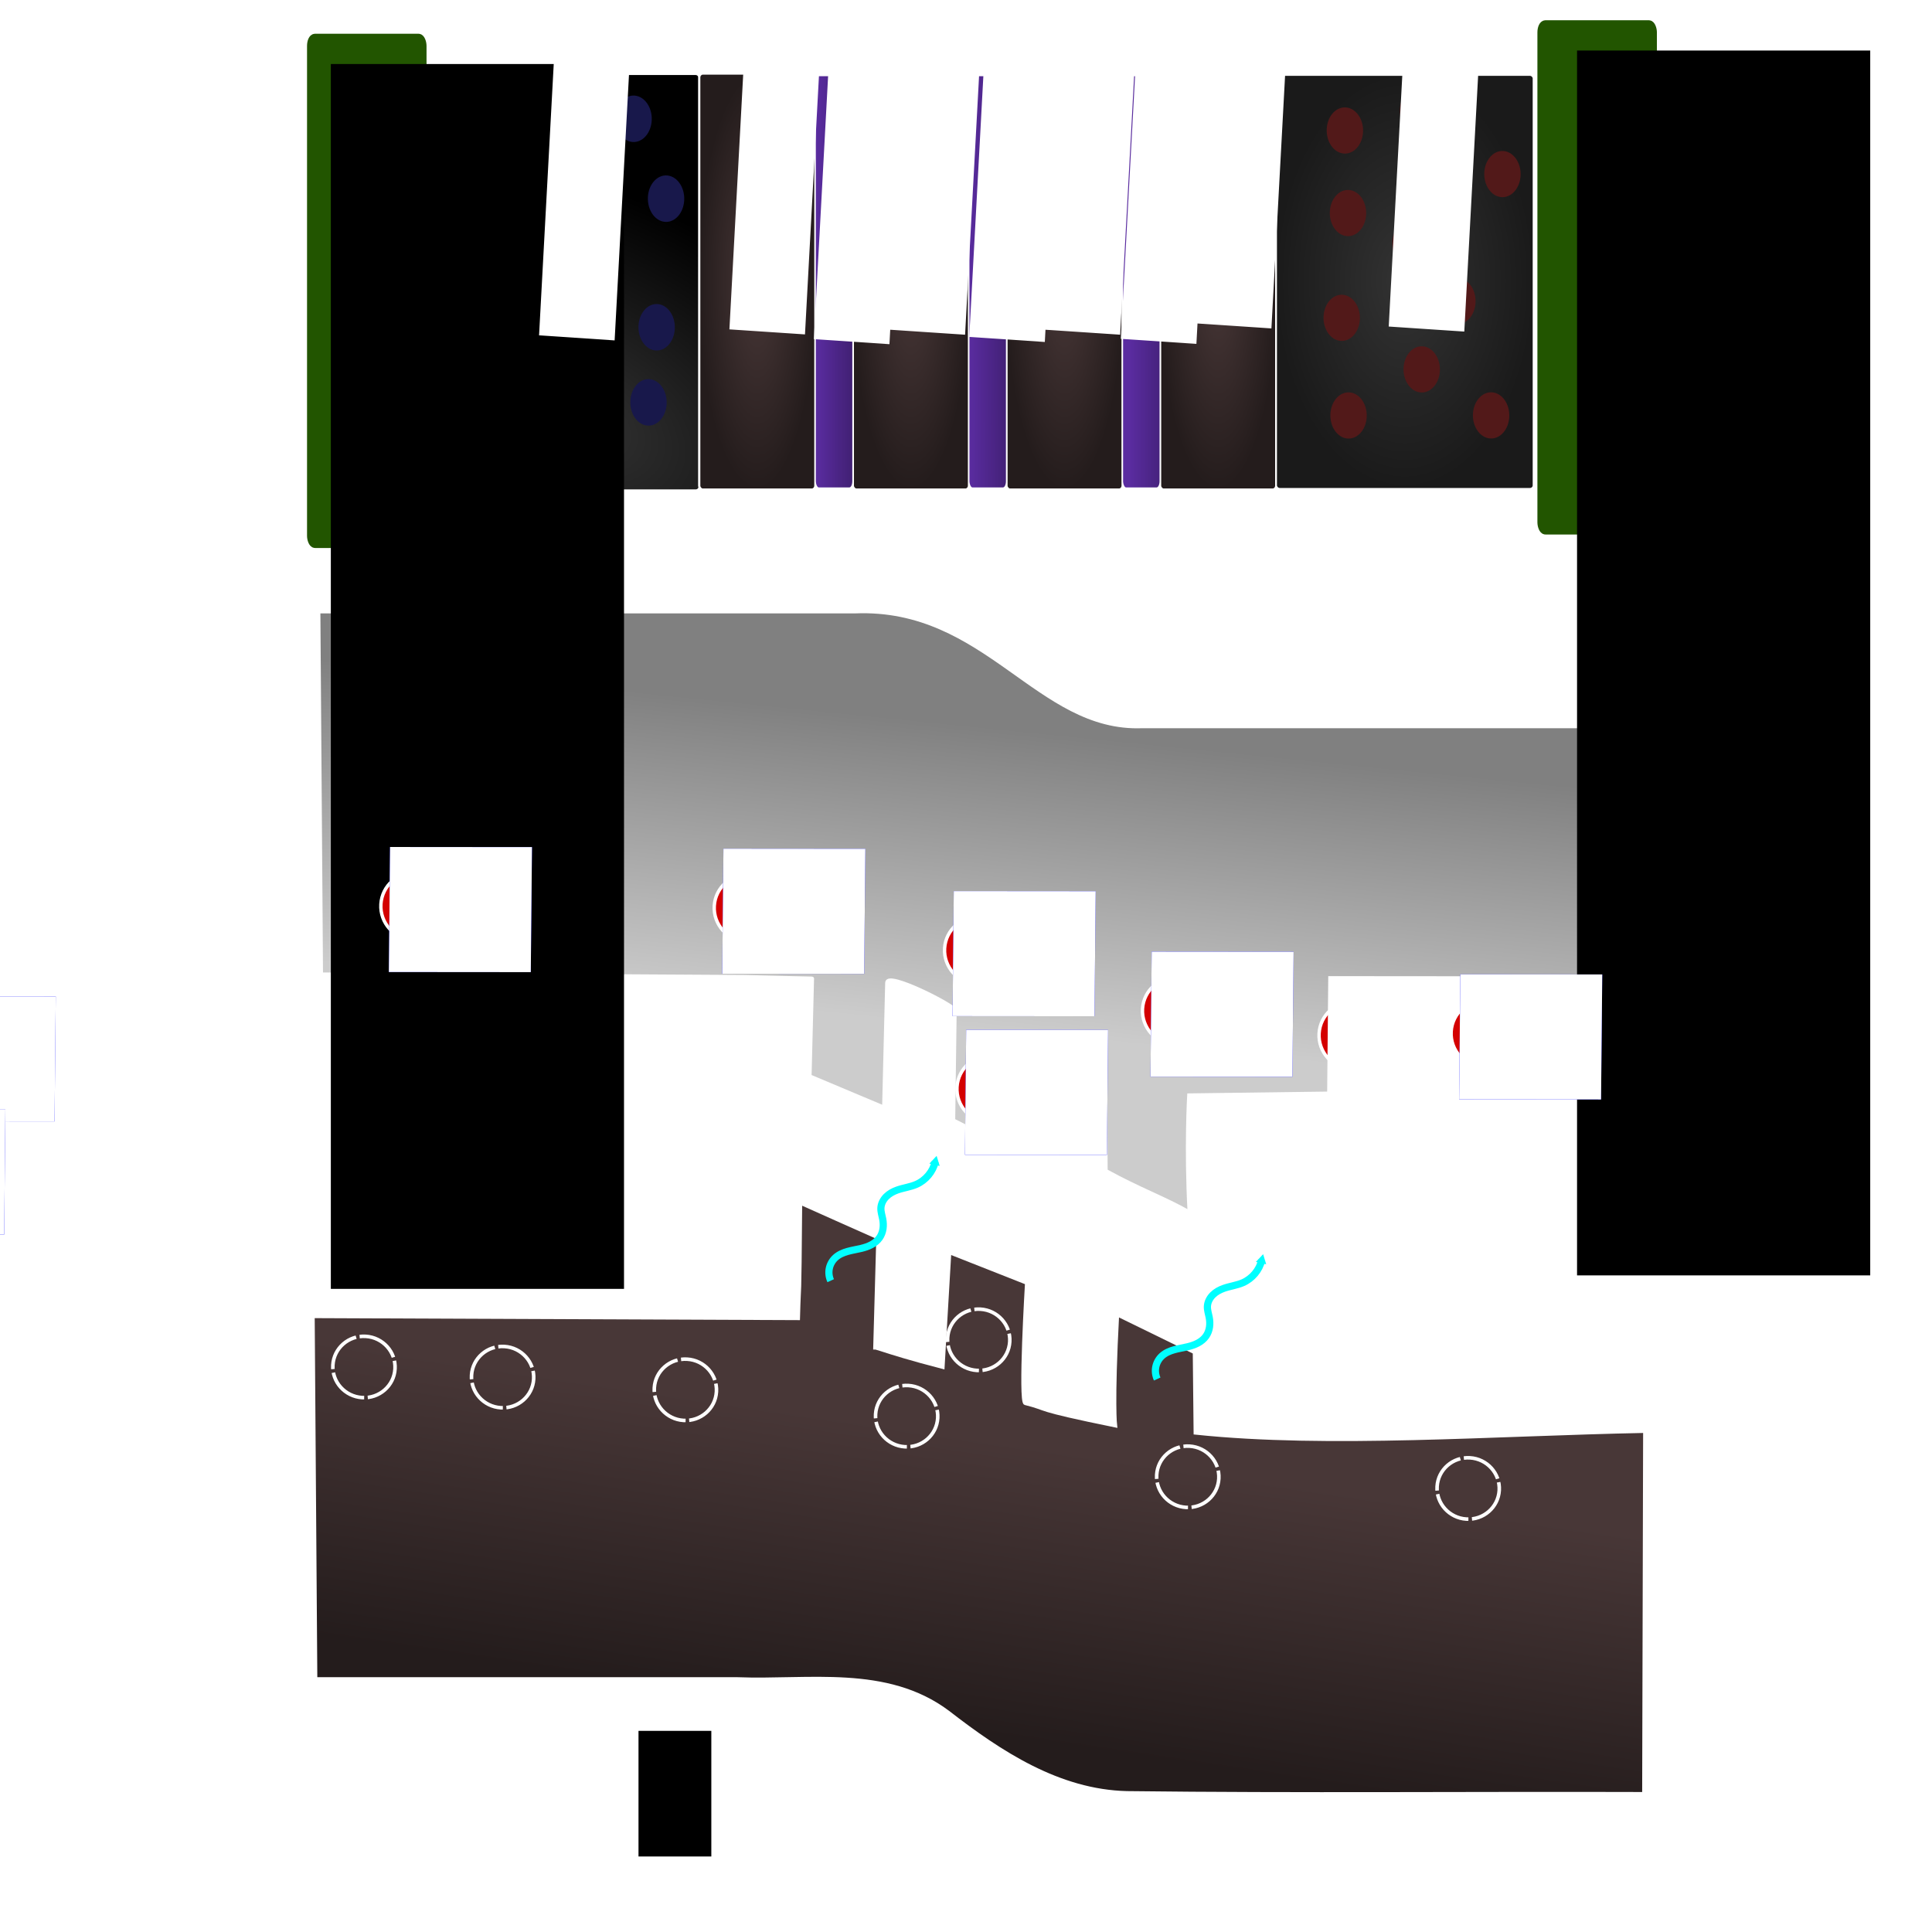 <?xml version="1.0" encoding="UTF-8" standalone="no"?>
<!-- Created with Inkscape (http://www.inkscape.org/) -->

<svg
   xmlns:osb="http://www.openswatchbook.org/uri/2009/osb"
   xmlns:dc="http://purl.org/dc/elements/1.1/"
   xmlns:cc="http://creativecommons.org/ns#"
   xmlns:rdf="http://www.w3.org/1999/02/22-rdf-syntax-ns#"
   xmlns:svg="http://www.w3.org/2000/svg"
   xmlns="http://www.w3.org/2000/svg"
   xmlns:xlink="http://www.w3.org/1999/xlink"
   xmlns:sodipodi="http://sodipodi.sourceforge.net/DTD/sodipodi-0.dtd"
   xmlns:inkscape="http://www.inkscape.org/namespaces/inkscape"
   width="1080mm"
   height="1080mm"
   viewBox="0 0 1080 1080"
   version="1.1"
   id="svg8"
   inkscape:version="0.92.4 (5da689c313, 2019-01-14)"
   sodipodi:docname="multiple quantum wells band with 3 photons.svg"
   inkscape:export-filename="C:\Users\buiba\Documents\GitHub\LEDLabGaN\GaN Android App v2\App Creation Material\Quantum Wells Lesson\Lesson II\5 band\30.png"
   inkscape:export-xdpi="25.400002"
   inkscape:export-ydpi="25.400002">
  <defs
     id="defs2">
    <marker
       inkscape:stockid="TriangleOutM"
       orient="auto"
       refY="0"
       refX="0"
       id="marker1815"
       style="overflow:visible"
       inkscape:isstock="true">
      <path
         inkscape:connector-curvature="0"
         id="path1813"
         d="M 5.77,0 -2.88,5 V -5 Z"
         style="fill:#00ffff;fill-opacity:1;fill-rule:evenodd;stroke:#00ffff;stroke-width:1pt;stroke-opacity:1"
         transform="scale(0.4)" />
    </marker>
    <inkscape:path-effect
       effect="spiro"
       id="path-effect1811"
       is_visible="true" />
    <marker
       inkscape:stockid="TriangleOutM"
       orient="auto"
       refY="0"
       refX="0"
       id="marker3010"
       style="overflow:visible"
       inkscape:isstock="true">
      <path
         inkscape:connector-curvature="0"
         id="path3008"
         d="M 5.77,0 -2.88,5 V -5 Z"
         style="fill:#00ffff;fill-opacity:1;fill-rule:evenodd;stroke:#00ffff;stroke-width:1pt;stroke-opacity:1"
         transform="scale(0.4)" />
    </marker>
    <inkscape:path-effect
       effect="spiro"
       id="path-effect3006"
       is_visible="true" />
    <marker
       inkscape:isstock="true"
       style="overflow:visible"
       id="marker2744"
       refX="0"
       refY="0"
       orient="auto"
       inkscape:stockid="TriangleOutM"
       inkscape:collect="always">
      <path
         transform="scale(0.4)"
         style="fill:#00ffff;fill-opacity:1;fill-rule:evenodd;stroke:#00ffff;stroke-width:1pt;stroke-opacity:1"
         d="M 5.77,0 -2.88,5 V -5 Z"
         id="path2742"
         inkscape:connector-curvature="0" />
    </marker>
    <inkscape:path-effect
       is_visible="true"
       id="path-effect2740"
       effect="spiro" />
    <marker
       inkscape:isstock="true"
       style="overflow:visible"
       id="marker4590"
       refX="0.0"
       refY="0.0"
       orient="auto"
       inkscape:stockid="TriangleOutM">
      <path
         transform="scale(0.4)"
         style="fill-rule:evenodd;stroke:#00ffff;stroke-width:1pt;stroke-opacity:1;fill:#00ffff;fill-opacity:1"
         d="M 5.77,0.0 L -2.88,5.0 L -2.88,-5.0 L 5.77,0.0 z "
         id="path4588" />
    </marker>
    <inkscape:path-effect
       is_visible="true"
       id="path-effect4586"
       effect="spiro" />
    <marker
       inkscape:stockid="TriangleOutL"
       orient="auto"
       refY="0.0"
       refX="0.0"
       id="TriangleOutL"
       style="overflow:visible"
       inkscape:isstock="true">
      <path
         id="path2014"
         d="M 5.77,0.0 L -2.88,5.0 L -2.88,-5.0 L 5.77,0.0 z "
         style="fill-rule:evenodd;stroke:#00ffff;stroke-width:1pt;stroke-opacity:1;fill:#00ffff;fill-opacity:1"
         transform="scale(0.8)" />
    </marker>
    <marker
       inkscape:stockid="Arrow1Lend"
       orient="auto"
       refY="0.0"
       refX="0.0"
       id="marker2250"
       style="overflow:visible;"
       inkscape:isstock="true">
      <path
         id="path2248"
         d="M 0.0,0.0 L 5.0,-5.0 L -12.5,0.0 L 5.0,5.0 L 0.0,0.0 z "
         style="fill-rule:evenodd;stroke:#00ffff;stroke-width:1pt;stroke-opacity:1;fill:#00ffff;fill-opacity:1"
         transform="scale(0.8) rotate(180) translate(12.5,0)" />
    </marker>
    <marker
       inkscape:stockid="Arrow1Send"
       orient="auto"
       refY="0.0"
       refX="0.0"
       id="Arrow1Send"
       style="overflow:visible;"
       inkscape:isstock="true">
      <path
         id="path1887"
         d="M 0.0,0.0 L 5.0,-5.0 L -12.5,0.0 L 5.0,5.0 L 0.0,0.0 z "
         style="fill-rule:evenodd;stroke:#00ffff;stroke-width:1pt;stroke-opacity:1;fill:#00ffff;fill-opacity:1"
         transform="scale(0.2) rotate(180) translate(6,0)" />
    </marker>
    <marker
       inkscape:stockid="Arrow1Lend"
       orient="auto"
       refY="0.0"
       refX="0.0"
       id="Arrow1Lend"
       style="overflow:visible;"
       inkscape:isstock="true">
      <path
         id="path1875"
         d="M 0.0,0.0 L 5.0,-5.0 L -12.5,0.0 L 5.0,5.0 L 0.0,0.0 z "
         style="fill-rule:evenodd;stroke:#00ffff;stroke-width:1pt;stroke-opacity:1;fill:#00ffff;fill-opacity:1"
         transform="scale(0.8) rotate(180) translate(12.5,0)" />
    </marker>
    <marker
       inkscape:stockid="Arrow1Mend"
       orient="auto"
       refY="0.0"
       refX="0.0"
       id="Arrow1Mend"
       style="overflow:visible;"
       inkscape:isstock="true">
      <path
         id="path1881"
         d="M 0.0,0.0 L 5.0,-5.0 L -12.5,0.0 L 5.0,5.0 L 0.0,0.0 z "
         style="fill-rule:evenodd;stroke:#00ffff;stroke-width:1pt;stroke-opacity:1;fill:#00ffff;fill-opacity:1"
         transform="scale(0.4) rotate(180) translate(10,0)" />
    </marker>
    <inkscape:path-effect
       effect="spiro"
       id="path-effect1870"
       is_visible="true" />
    <inkscape:path-effect
       effect="simplify"
       id="path-effect2964"
       is_visible="true"
       steps="1"
       threshold="0.01"
       smooth_angles="360"
       helper_size="0"
       simplify_individual_paths="false"
       simplify_just_coalesce="false"
       simplifyindividualpaths="false"
       simplifyJustCoalesce="false" />
    <linearGradient
       inkscape:collect="always"
       id="linearGradient2546">
      <stop
         style="stop-color:#000087;stop-opacity:1"
         offset="0"
         id="stop2542" />
      <stop
         style="stop-color:#070505;stop-opacity:0"
         offset="1"
         id="stop2544" />
    </linearGradient>
    <linearGradient
       inkscape:collect="always"
       id="linearGradient2447">
      <stop
         style="stop-color:#000080;stop-opacity:1;"
         offset="0"
         id="stop2443" />
      <stop
         style="stop-color:#808080;stop-opacity:0"
         offset="1"
         id="stop2445" />
    </linearGradient>
    <linearGradient
       inkscape:collect="always"
       id="linearGradient2433">
      <stop
         style="stop-color:#333333;stop-opacity:1;"
         offset="0"
         id="stop2429" />
      <stop
         style="stop-color:#1a1a1a;stop-opacity:1"
         offset="1"
         id="stop2431" />
    </linearGradient>
    <linearGradient
       inkscape:collect="always"
       id="linearGradient2401">
      <stop
         style="stop-color:#333333;stop-opacity:1"
         offset="0"
         id="stop2397" />
      <stop
         style="stop-color:#000000;stop-opacity:1"
         offset="1"
         id="stop2399" />
    </linearGradient>
    <linearGradient
       id="linearGradient2179"
       inkscape:collect="always">
      <stop
         id="stop2175"
         offset="0"
         style="stop-color:#000080;stop-opacity:1" />
      <stop
         id="stop2177"
         offset="1"
         style="stop-color:#0000ff;stop-opacity:1" />
    </linearGradient>
    <linearGradient
       id="linearGradient2147"
       osb:paint="gradient">
      <stop
         style="stop-color:#0000ff;stop-opacity:1"
         offset="0"
         id="stop2143" />
      <stop
         style="stop-color:#000080;stop-opacity:1"
         offset="1"
         id="stop2145" />
    </linearGradient>
    <linearGradient
       inkscape:collect="always"
       id="linearGradient2107">
      <stop
         style="stop-color:#483737;stop-opacity:1"
         offset="0"
         id="stop2103" />
      <stop
         style="stop-color:#241c1c;stop-opacity:1"
         offset="1"
         id="stop2105" />
    </linearGradient>
    <radialGradient
       inkscape:collect="always"
       xlink:href="#linearGradient2107"
       id="radialGradient2131"
       gradientUnits="userSpaceOnUse"
       gradientTransform="matrix(0.622,0.84,-0.49,0.363,191.551,-98.89)"
       cx="222.146"
       cy="-879.735"
       fx="222.146"
       fy="-879.735"
       r="371.549" />
    <radialGradient
       inkscape:collect="always"
       xlink:href="#linearGradient2179"
       id="radialGradient2153"
       gradientUnits="userSpaceOnUse"
       gradientTransform="matrix(1.15,-0.805,0.959,1.371,92.175,746.953)"
       cx="787.721"
       cy="-219.451"
       fx="787.721"
       fy="-219.451"
       r="236.619" />
    <radialGradient
       inkscape:collect="always"
       xlink:href="#linearGradient2546"
       id="radialGradient2163"
       gradientUnits="userSpaceOnUse"
       gradientTransform="matrix(1.716,0.145,-0.233,2.187,-677.742,-85.349)"
       cx="935.23"
       cy="-48.367"
       fx="935.23"
       fy="-48.367"
       r="27.915" />
    <radialGradient
       inkscape:collect="always"
       xlink:href="#linearGradient2546"
       id="radialGradient2169"
       gradientUnits="userSpaceOnUse"
       gradientTransform="matrix(2.265,-0.356,0.192,1.952,-933.506,695.913)"
       cx="809.003"
       cy="-436.114"
       fx="809.003"
       fy="-436.114"
       r="29.67" />
    <radialGradient
       inkscape:collect="always"
       xlink:href="#linearGradient2179"
       id="radialGradient2236"
       gradientUnits="userSpaceOnUse"
       gradientTransform="matrix(1.15,-0.805,0.959,1.371,562.813,746.953)"
       cx="510.333"
       cy="-371.315"
       fx="510.333"
       fy="-371.315"
       r="236.619" />
    <radialGradient
       inkscape:collect="always"
       xlink:href="#linearGradient2447"
       id="radialGradient2449"
       cx="663.532"
       cy="-331.692"
       fx="663.532"
       fy="-331.692"
       r="29.67"
       gradientTransform="matrix(2.875,1.054,-1.484,3.752,-1736.213,213.218)"
       gradientUnits="userSpaceOnUse" />
    <radialGradient
       inkscape:collect="always"
       xlink:href="#linearGradient2546"
       id="radialGradient2529"
       gradientUnits="userSpaceOnUse"
       gradientTransform="matrix(1.804,0.243,-0.251,1.692,-614.916,-104.652)"
       cx="734.03"
       cy="-117.57"
       fx="734.03"
       fy="-117.57"
       r="27.915" />
    <radialGradient
       inkscape:collect="always"
       xlink:href="#linearGradient2546"
       id="radialGradient2537"
       gradientUnits="userSpaceOnUse"
       gradientTransform="matrix(1.093,1.373,-1.575,1.378,-577.415,-793.189)"
       cx="663.532"
       cy="-331.692"
       fx="663.532"
       fy="-331.692"
       r="29.67" />
    <radialGradient
       inkscape:collect="always"
       xlink:href="#linearGradient2546"
       id="radialGradient2615"
       gradientUnits="userSpaceOnUse"
       gradientTransform="matrix(1.104,1.385,-1.562,1.36,-584.216,-800.942)"
       cx="663.532"
       cy="-331.692"
       fx="663.532"
       fy="-331.692"
       r="29.67" />
    <radialGradient
       inkscape:collect="always"
       xlink:href="#linearGradient2546"
       id="radialGradient2704"
       cx="783.418"
       cy="-298.443"
       fx="783.418"
       fy="-298.443"
       r="27.915"
       gradientTransform="matrix(1.661,0.64,-0.802,2.167,-761.654,-151.896)"
       gradientUnits="userSpaceOnUse" />
    <radialGradient
       inkscape:collect="always"
       xlink:href="#linearGradient2546"
       id="radialGradient2742"
       cx="651.788"
       cy="-158.012"
       fx="651.788"
       fy="-158.012"
       r="27.915"
       gradientTransform="matrix(1.587,-0.047,-0.011,2.163,-382.899,207.695)"
       gradientUnits="userSpaceOnUse" />
    <marker
       inkscape:stockid="EmptyTriangleInM"
       orient="auto"
       refY="0"
       refX="0"
       id="EmptyTriangleInM-2"
       style="overflow:visible"
       inkscape:isstock="true">
      <path
         inkscape:connector-curvature="0"
         id="path999-9"
         d="M 5.77,0 -2.88,5 V -5 Z"
         style="fill:#ffffff;fill-opacity:1;fill-rule:evenodd;stroke:#ffffff;stroke-width:1pt;stroke-opacity:1"
         transform="matrix(-0.4,0,0,-0.4,1.8,0)" />
    </marker>
    <linearGradient
       gradientTransform="matrix(0.942,0,0,0.942,748.634,-221.591)"
       inkscape:collect="always"
       xlink:href="#linearGradient982"
       id="linearGradient984"
       x1="231.99"
       y1="72.83"
       x2="249.018"
       y2="-94.973"
       gradientUnits="userSpaceOnUse" />
    <linearGradient
       inkscape:collect="always"
       id="linearGradient982">
      <stop
         style="stop-color:#cccccc;stop-opacity:1"
         offset="0"
         id="stop978" />
      <stop
         style="stop-color:#808080;stop-opacity:1"
         offset="1"
         id="stop980" />
    </linearGradient>
    <linearGradient
       inkscape:collect="always"
       xlink:href="#linearGradient2107"
       id="linearGradient1186"
       x1="1003.01"
       y1="36.638"
       x2="979.037"
       y2="198.804"
       gradientUnits="userSpaceOnUse"
       gradientTransform="matrix(0.942,0,0,0.942,30.302,30.276)" />
    <radialGradient
       inkscape:collect="always"
       xlink:href="#linearGradient2401"
       id="radialGradient1589-3"
       gradientUnits="userSpaceOnUse"
       gradientTransform="matrix(0.68,-1.076,2.238,0.868,1130.754,1028.208)"
       cx="596.017"
       cy="-535.643"
       fx="596.017"
       fy="-535.643"
       r="236.619" />
    <radialGradient
       inkscape:collect="always"
       xlink:href="#linearGradient2107"
       id="radialGradient1257-0"
       gradientUnits="userSpaceOnUse"
       gradientTransform="matrix(0.68,-2.018,2.238,1.628,1176.166,2357.339)"
       cx="370.882"
       cy="-232.243"
       fx="370.882"
       fy="-232.243"
       r="236.619" />
    <radialGradient
       inkscape:collect="always"
       xlink:href="#linearGradient2433"
       id="radialGradient2435-9"
       cx="224.894"
       cy="-231.402"
       fx="224.894"
       fy="-231.402"
       r="237.057"
       gradientTransform="matrix(3.576,1.689,-1.829,2.494,-1152.297,927.293)"
       gradientUnits="userSpaceOnUse" />
    <radialGradient
       inkscape:collect="always"
       xlink:href="#linearGradient2433"
       id="radialGradient1521"
       cx="231.36"
       cy="-218.379"
       fx="231.36"
       fy="-218.379"
       r="236.784"
       gradientTransform="matrix(1,0,0,1.291,0,62.065)"
       gradientUnits="userSpaceOnUse" />
    <linearGradient
       inkscape:collect="always"
       id="linearGradient1006">
      <stop
         style="stop-color:#5a2ca0;stop-opacity:1"
         offset="0"
         id="stop1002" />
      <stop
         style="stop-color:#2d1650;stop-opacity:1"
         offset="1"
         id="stop1004" />
    </linearGradient>
    <linearGradient
       inkscape:collect="always"
       xlink:href="#linearGradient1006"
       id="linearGradient1546"
       x1="457.209"
       y1="-277.417"
       x2="629.119"
       y2="-277.417"
       gradientUnits="userSpaceOnUse"
       gradientTransform="matrix(1.661,0,0,1.659,-294.807,118.565)" />
    <linearGradient
       inkscape:collect="always"
       xlink:href="#linearGradient1006"
       id="linearGradient1548"
       gradientUnits="userSpaceOnUse"
       x1="457.209"
       y1="-277.417"
       x2="629.119"
       y2="-277.417"
       gradientTransform="matrix(1.661,0,0,1.659,-294.807,118.565)" />
    <linearGradient
       inkscape:collect="always"
       xlink:href="#linearGradient1006"
       id="linearGradient1589"
       x1="459.074"
       y1="-277.417"
       x2="627.255"
       y2="-277.417"
       gradientUnits="userSpaceOnUse"
       gradientTransform="translate(0,-1.449)" />
    <linearGradient
       inkscape:collect="always"
       xlink:href="#linearGradient1006"
       id="linearGradient1593"
       x1="459.074"
       y1="-277.417"
       x2="627.255"
       y2="-277.417"
       gradientUnits="userSpaceOnUse"
       gradientTransform="translate(0,-1.449)" />
    <linearGradient
       inkscape:collect="always"
       xlink:href="#linearGradient1006"
       id="linearGradient1595"
       gradientUnits="userSpaceOnUse"
       x1="492.029"
       y1="-277.417"
       x2="803.016"
       y2="-277.417"
       gradientTransform="translate(0,-1.449)" />
    <linearGradient
       inkscape:collect="always"
       xlink:href="#linearGradient1006"
       id="linearGradient1597"
       gradientUnits="userSpaceOnUse"
       x1="459.074"
       y1="-277.417"
       x2="775.554"
       y2="-283.21"
       gradientTransform="translate(0,-1.449)" />
    <radialGradient
       inkscape:collect="always"
       xlink:href="#linearGradient2107"
       id="radialGradient1730"
       cx="676.32"
       cy="-41.598"
       fx="676.32"
       fy="-41.598"
       r="94.299"
       gradientTransform="matrix(1,0,0,5.17,0,173.483)"
       gradientUnits="userSpaceOnUse" />
    <radialGradient
       inkscape:collect="always"
       xlink:href="#linearGradient2107"
       id="radialGradient1734"
       cx="921.32"
       cy="-41.596"
       fx="921.32"
       fy="-41.596"
       r="94.299"
       gradientTransform="matrix(1,0,0,5.17,0,173.474)"
       gradientUnits="userSpaceOnUse" />
    <radialGradient
       inkscape:collect="always"
       xlink:href="#linearGradient2107"
       id="radialGradient1738"
       cx="1166.32"
       cy="-41.586"
       fx="1166.32"
       fy="-41.586"
       r="94.299"
       gradientTransform="matrix(1,0,0,5.17,0,173.43)"
       gradientUnits="userSpaceOnUse" />
    <radialGradient
       inkscape:collect="always"
       xlink:href="#linearGradient2107"
       id="radialGradient1742"
       cx="1411.32"
       cy="-41.283"
       fx="1411.32"
       fy="-41.283"
       r="94.299"
       gradientTransform="matrix(1,0,0,5.167,0,172.031)"
       gradientUnits="userSpaceOnUse" />
    <inkscape:path-effect
       effect="spiro"
       id="path-effect1870-7"
       is_visible="true" />
  </defs>
  <sodipodi:namedview
     id="base"
     pagecolor="#12217a"
     bordercolor="#666666"
     borderopacity="1.0"
     inkscape:pageopacity="0"
     inkscape:pageshadow="2"
     inkscape:zoom="0.37525991"
     inkscape:cx="1499.2161"
     inkscape:cy="1740.3226"
     inkscape:document-units="mm"
     inkscape:current-layer="g2884"
     showgrid="false"
     inkscape:pagecheckerboard="false"
     inkscape:window-width="2256"
     inkscape:window-height="1410"
     inkscape:window-x="-11"
     inkscape:window-y="-11"
     inkscape:window-maximized="1" />
  <g
     inkscape:label="Layer 1"
     inkscape:groupmode="layer"
     id="layer1"
     transform="translate(0,783)">
    <g
       style="stroke-width:1.091"
       id="g8319"
       transform="matrix(0.945,0.054,-0.057,0.886,-2635.654,661.184)" />
    <flowRoot
       xml:space="preserve"
       id="flowRoot3551"
       style="font-style:normal;font-weight:normal;font-size:40px;line-height:1.25;font-family:sans-serif;letter-spacing:0px;word-spacing:0px;fill:#000000;fill-opacity:1;stroke:none;stroke-width:1.279"
       transform="matrix(0.775,0,0,0.79,-62.691,-266.213)"><flowRegion
         id="flowRegion3553"><rect
           id="rect3555"
           width="52.528"
           height="88.893"
           x="541.442"
           y="570.599" /></flowRegion><flowPara
         id="flowPara3557" /></flowRoot>    <g
       transform="matrix(0.945,0.054,-0.057,0.886,-480.994,338.979)"
       id="g4055"
       style="stroke-width:1.091" />
    <g
       id="g2884"
       transform="matrix(0.886,0,0,0.886,71.413,10.363)"
       style="stroke-width:1.128">
      <g
         style="stroke-width:0.939"
         id="g2475"
         transform="matrix(1.213,0,0,1.19,869.541,-62.205)" />
      <flowRoot
         xml:space="preserve"
         id="flowRoot2940"
         style="fill:black;fill-opacity:1;stroke:none;font-family:sans-serif;font-style:normal;font-weight:normal;font-size:40px;line-height:1.25;letter-spacing:0px;word-spacing:0px"><flowRegion
           id="flowRegion2942"><rect
             id="rect2944"
             width="778.127"
             height="959.335"
             x="1556.255"
             y="3074.588" /></flowRegion><flowPara
           id="flowPara2946" /></flowRoot>      <g
         transform="matrix(1.197,0,0,1.198,-588.162,-59.664)"
         id="g1613"
         style="stroke-width:1.063">
        <g
           transform="translate(-743.302,95.604)"
           id="g1299"
           style="fill:#ffffff;stroke-width:1.063">
          <g
             id="g1897"
             transform="translate(572.726,150.419)"
             style="fill:#ffffff;stroke-width:1.063">
            <g
               transform="translate(-217.351,-39.531)"
               id="g1826-3"
               style="fill:#ffffff;stroke-width:1.063" />
          </g>
        </g>
        <g
           id="g1804"
           transform="matrix(0.731,0,0,0.732,718.766,-70.305)"
           style="fill:#ffffff;stroke-width:1.453">
          <path
             inkscape:connector-curvature="0"
             id="path843-3"
             d="m -304.141,-464.537 -2.232,840.303"
             style="fill:#ffffff;fill-opacity:1;stroke:#ffffff;stroke-width:6.441;stroke-linecap:butt;stroke-linejoin:miter;stroke-miterlimit:4;stroke-dasharray:none;stroke-opacity:1;marker-start:url(#EmptyTriangleInM-2)" />
          <flowRoot
             transform="matrix(0.322,0,0,0.283,-435.85,-600.255)"
             style="font-style:normal;font-weight:normal;font-size:40px;line-height:1.25;font-family:sans-serif;letter-spacing:0px;word-spacing:0px;fill:#ffffff;fill-opacity:1;stroke:none;stroke-width:1.128"
             id="flowRoot1807-9"
             xml:space="preserve"><flowRegion
               style="fill:#ffffff;stroke-width:1.128"
               id="flowRegion1809-1"><rect
                 style="fill:#ffffff;stroke-width:1.128"
                 y="356.447"
                 x="214.152"
                 height="250.518"
                 width="294.965"
                 id="rect1811-7" /></flowRegion><flowPara
               style="font-weight:normal;font-size:192px;fill:#ffffff;stroke-width:1.128"
               id="flowPara1813-6">E</flowPara></flowRoot>        </g>
        <g
           transform="matrix(1.024,0,0,1,-379.83,220.829)"
           id="g1918"
           style="fill:#ffffff;stroke-width:0.931" />
        <path
           id="path1101"
           d="m 993.849,-336.3 -0.572,267.079 -1.291,591.689 z"
           style="fill:#ffffff;fill-opacity:1;fill-rule:nonzero;stroke:none;stroke-width:0.249"
           inkscape:connector-curvature="0" />
        <path
           style="fill:url(#linearGradient984);fill-opacity:1;stroke:#ffffff;stroke-width:1.884;stroke-linecap:butt;stroke-linejoin:miter;stroke-miterlimit:4;stroke-dasharray:none;stroke-opacity:1"
           d="M 591.956,-375.538 H 874.662 c 69.434,-2.829 96.267,62.7 151.477,60.466 h 267.905 l -0.508,190.999 -242.807,3.207 c 0,0 -1.679,27.875 0.204,61.656 -12.705,-7.297 -26.318,-12.091 -44.012,-21.84 l -0.296,-56.236 -41.182,-12.267 c -0.827,44.677 -1.393,60.966 -1.393,60.966 l -37.482,-19.074 0.776,-58.062 c 0.028,-2.1 -35.649,-20.579 -35.801,-14.416 l -1.617,65.704 -39.071,-16.42 1.308,-51.442 c 0,-0.211 0,0 -35.491,-0.919 l -223.33,-1.328 z"
           id="path924"
           inkscape:connector-curvature="0"
           sodipodi:nodetypes="ccccccccccccsscccccc" />
        <path
           style="fill:url(#linearGradient1186);fill-opacity:1;stroke:#ffffff;stroke-width:1.884;stroke-linecap:butt;stroke-linejoin:miter;stroke-miterlimit:4;stroke-dasharray:none;stroke-opacity:1"
           d="m 588.96,-4.389 255.796,1.053 c 0.66,-24.411 0.664,-0.664 1.16,-60.76 6.745,3.074 40.94,18.244 40.94,18.244 l -1.65,58.971 c 0.064,-2.268 0,0 35.769,9.266 l 3.539,-60.409 40.726,16.052 c 0,0 -3.758,62.625 -0.826,63.363 13.637,3.432 2.657,2.657 47.492,11.792 0,0 -1.451,-11.055 1.072,-58.461 l 40.691,19.861 0.441,42.385 c 70.056,7.366 157.122,0.669 236.941,-0.892 l -0.508,190.999 c -90.841,-0.301 -181.71,0.614 -272.532,-0.48 C 982.019,245.73 951.17,225.416 923.686,204.115 891.393,179.924 850.223,188.047 812.798,186.604 H 590.347 Z"
           id="path924-5"
           inkscape:connector-curvature="0"
           sodipodi:nodetypes="ccccscccsscccccccccc" />
      </g>
      <g
         style="stroke-width:1.638"
         transform="matrix(0.777,0,0,0.777,-98.878,-74.49)"
         id="g1409">
        <g
           style="stroke-width:1.638"
           transform="translate(480.279,-121.921)"
           id="g1956">
          <ellipse
             ry="27.523"
             rx="27.915"
             cy="-237.919"
             cx="-52.729"
             id="ellipse1938"
             style="opacity:1;fill:#d40000;fill-opacity:1;stroke:#ffffff;stroke-width:2.759;stroke-miterlimit:4;stroke-dasharray:none;stroke-opacity:1"
             transform="matrix(0.998,0.062,-0.059,0.998,386.784,190.475)" />
          <flowRoot
             transform="matrix(0.469,3.9292212e-4,-0.004,0.418,-63.292,-610.71)"
             style="font-style:normal;font-weight:normal;font-size:192px;line-height:1.25;font-family:sans-serif;letter-spacing:0px;word-spacing:0px;fill:#0000ff;fill-opacity:1;stroke:none;stroke-width:0.867"
             id="flowRoot1946"
             xml:space="preserve"><flowRegion
               style="font-size:192px;fill:#0000ff;stroke-width:0.234"
               id="flowRegion1942"><rect
                 style="font-size:192px;fill:#0000ff;stroke-width:0.867"
                 y="1224.747"
                 x="844.286"
                 height="242.857"
                 width="245.714"
                 id="rect1940" /></flowRegion><flowPara
               style="font-size:192px;fill:#0000ff;stroke-width:0.234"
               id="flowPara1944">-</flowPara></flowRoot>          <flowRoot
             xml:space="preserve"
             id="flowRoot1954"
             style="font-style:normal;font-weight:normal;font-size:192px;line-height:1.25;font-family:sans-serif;letter-spacing:0px;word-spacing:0px;fill:#ffffff;fill-opacity:1;stroke:none;stroke-width:0.867"
             transform="matrix(0.469,3.9292148e-4,-0.004,0.418,-63.292,-610.71)"><flowRegion
               id="flowRegion1950"
               style="font-size:192px;fill:#ffffff;stroke-width:0.234"><rect
                 id="rect1948"
                 width="245.714"
                 height="242.857"
                 x="844.286"
                 y="1224.747"
                 style="font-size:192px;fill:#ffffff;stroke-width:0.867" /></flowRegion><flowPara
               id="flowPara1952"
               style="font-size:192px;fill:#ffffff;stroke-width:0.234">-</flowPara></flowRoot>        </g>
      </g>
      <ellipse
         cx="-137.952"
         cy="-60.456"
         rx="19.641"
         ry="19.36"
         transform="matrix(0.998,0.062,-0.059,0.998,0,0)"
         style="opacity:1;fill:none;fill-opacity:1;stroke:#ffffff;stroke-width:2.256;stroke-miterlimit:4;stroke-dasharray:27.075, 2.256;stroke-dashoffset:0;stroke-opacity:1"
         id="ellipse1396" />
      <g
         id="g1268">
        <g
           id="g1515"
           transform="matrix(1.268,0,0,1.272,747.771,211.748)"
           style="stroke-width:0.888">
          <g
             transform="matrix(0.312,0,0,0.212,-487.485,-721.952)"
             id="g1298-0"
             style="stroke-width:3.456">
            <g
               style="stroke-width:2.524"
               transform="matrix(1,0,0,1.875,45.412,428.945)"
               id="g1299-6">
              <rect
                 ry="4.423"
                 rx="5.645"
                 y="-509.941"
                 x="108.581"
                 height="519.575"
                 width="429.757"
                 id="rect3972-7"
                 style="opacity:1;fill:url(#radialGradient1589-3);fill-opacity:1;stroke:#ffffff;stroke-width:2.524;stroke-miterlimit:4;stroke-dasharray:none;stroke-dashoffset:0;stroke-opacity:1" />
              <g
                 style="stroke-width:2.524"
                 id="g1281-5">
                <ellipse
                   cx="187.741"
                   cy="-80.999"
                   rx="29.023"
                   ry="29.009"
                   transform="matrix(0.998,0.062,-0.059,0.998,0,0)"
                   style="opacity:1;fill:#18184b;fill-opacity:1;stroke:#ffffff;stroke-width:0;stroke-miterlimit:4;stroke-dasharray:none;stroke-dashoffset:0;stroke-opacity:1"
                   id="ellipse2527-1" />
                <ellipse
                   id="ellipse2758-2"
                   style="opacity:1;fill:#18184b;fill-opacity:1;stroke:#ffffff;stroke-width:0;stroke-miterlimit:4;stroke-dasharray:none;stroke-dashoffset:0;stroke-opacity:1"
                   transform="matrix(0.998,0.062,-0.059,0.998,0,0)"
                   ry="29.009"
                   rx="29.023"
                   cy="-207.198"
                   cx="161.346" />
                <ellipse
                   cx="170.841"
                   cy="-317.664"
                   rx="29.023"
                   ry="29.009"
                   transform="matrix(0.998,0.062,-0.059,0.998,0,0)"
                   style="opacity:1;fill:#18184b;fill-opacity:1;stroke:#ffffff;stroke-width:0;stroke-miterlimit:4;stroke-dasharray:none;stroke-dashoffset:0;stroke-opacity:1"
                   id="ellipse2760-3" />
                <ellipse
                   id="ellipse2762-4"
                   style="opacity:1;fill:#18184b;fill-opacity:1;stroke:#ffffff;stroke-width:0;stroke-miterlimit:4;stroke-dasharray:none;stroke-dashoffset:0;stroke-opacity:1"
                   transform="matrix(0.998,0.062,-0.059,0.998,0,0)"
                   ry="29.009"
                   rx="29.023"
                   cy="-440.692"
                   cx="157.62" />
                <ellipse
                   cx="252.771"
                   cy="-470.617"
                   rx="29.023"
                   ry="29.009"
                   transform="matrix(0.998,0.062,-0.059,0.998,0,0)"
                   style="opacity:1;fill:#18184b;fill-opacity:1;stroke:#ffffff;stroke-width:0;stroke-miterlimit:4;stroke-dasharray:none;stroke-dashoffset:0;stroke-opacity:1"
                   id="ellipse2764-4" />
                <ellipse
                   id="ellipse2766-6"
                   style="opacity:1;fill:#18184b;fill-opacity:1;stroke:#ffffff;stroke-width:0;stroke-miterlimit:4;stroke-dasharray:none;stroke-dashoffset:0;stroke-opacity:1"
                   transform="matrix(0.998,0.062,-0.059,0.998,0,0)"
                   ry="29.009"
                   rx="29.023"
                   cy="-383.928"
                   cx="463.671" />
                <ellipse
                   cx="450.708"
                   cy="-128.414"
                   rx="29.023"
                   ry="29.009"
                   transform="matrix(0.998,0.062,-0.059,0.998,0,0)"
                   style="opacity:1;fill:#18184b;fill-opacity:1;stroke:#ffffff;stroke-width:0;stroke-miterlimit:4;stroke-dasharray:none;stroke-dashoffset:0;stroke-opacity:1"
                   id="ellipse2768-7" />
                <ellipse
                   id="ellipse2770-9"
                   style="opacity:1;fill:#18184b;fill-opacity:1;stroke:#ffffff;stroke-width:0;stroke-miterlimit:4;stroke-dasharray:none;stroke-dashoffset:0;stroke-opacity:1"
                   transform="matrix(0.998,0.062,-0.059,0.998,0,0)"
                   ry="29.009"
                   rx="29.023"
                   cy="-334.095"
                   cx="305.749" />
                <ellipse
                   cx="361.013"
                   cy="-226.682"
                   rx="29.023"
                   ry="29.009"
                   transform="matrix(0.998,0.062,-0.059,0.998,0,0)"
                   style="opacity:1;fill:#18184b;fill-opacity:1;stroke:#ffffff;stroke-width:0;stroke-miterlimit:4;stroke-dasharray:none;stroke-dashoffset:0;stroke-opacity:1"
                   id="ellipse2772-7" />
                <ellipse
                   id="ellipse2774-8"
                   style="opacity:1;fill:#18184b;fill-opacity:1;stroke:#ffffff;stroke-width:0;stroke-miterlimit:4;stroke-dasharray:none;stroke-dashoffset:0;stroke-opacity:1"
                   transform="matrix(0.998,0.062,-0.059,0.998,0,0)"
                   ry="29.009"
                   rx="29.023"
                   cy="-222.771"
                   cx="458.152" />
                <ellipse
                   id="ellipse2776-8"
                   style="opacity:1;fill:#18184b;fill-opacity:1;stroke:#ffffff;stroke-width:0;stroke-miterlimit:4;stroke-dasharray:none;stroke-dashoffset:0;stroke-opacity:1"
                   transform="matrix(0.998,0.062,-0.059,0.998,0,0)"
                   ry="29.009"
                   rx="29.023"
                   cy="-104.645"
                   cx="326.222" />
                <ellipse
                   cx="269.14"
                   cy="-191.968"
                   rx="29.023"
                   ry="29.009"
                   transform="matrix(0.998,0.062,-0.059,0.998,0,0)"
                   style="opacity:1;fill:#18184b;fill-opacity:1;stroke:#ffffff;stroke-width:0;stroke-miterlimit:4;stroke-dasharray:none;stroke-dashoffset:0;stroke-opacity:1"
                   id="ellipse2778-7" />
                <ellipse
                   id="ellipse2780-2"
                   style="opacity:1;fill:#18184b;fill-opacity:1;stroke:#ffffff;stroke-width:0;stroke-miterlimit:4;stroke-dasharray:none;stroke-dashoffset:0;stroke-opacity:1"
                   transform="matrix(0.998,0.062,-0.059,0.998,0,0)"
                   ry="29.009"
                   rx="29.023"
                   cy="-480.207"
                   cx="406.064" />
              </g>
            </g>
            <rect
               ry="8.296"
               rx="5.645"
               y="-526.811"
               x="1318.749"
               height="971.056"
               width="185.142"
               id="rect1237-6"
               style="opacity:1;fill:url(#radialGradient1742);fill-opacity:1;stroke:#ffffff;stroke-width:3.456;stroke-miterlimit:4;stroke-dasharray:none;stroke-dashoffset:0;stroke-opacity:1" />
            <rect
               style="opacity:1;fill:url(#radialGradient1738);fill-opacity:1;stroke:#ffffff;stroke-width:3.456;stroke-miterlimit:4;stroke-dasharray:none;stroke-dashoffset:0;stroke-opacity:1"
               id="rect1241-6"
               width="185.142"
               height="971.663"
               x="1073.749"
               y="-527.418"
               rx="5.645"
               ry="8.296" />
            <rect
               style="opacity:1;fill:url(#radialGradient1257-0);fill-opacity:1;stroke:#ffffff;stroke-width:10.368;stroke-miterlimit:4;stroke-dasharray:none;stroke-dashoffset:0;stroke-opacity:1"
               id="rect1255-1"
               width="185.142"
               height="971.682"
               x="828.749"
               y="-527.437"
               rx="5.645"
               ry="8.296" />
            <rect
               ry="8.296"
               rx="5.645"
               y="-527.441"
               x="583.749"
               height="971.686"
               width="185.142"
               id="rect1280-7"
               style="opacity:1;fill:url(#radialGradient1730);fill-opacity:1;stroke:#ffffff;stroke-width:3.456;stroke-miterlimit:4;stroke-dasharray:none;stroke-dashoffset:0;stroke-opacity:1" />
            <rect
               ry="8.296"
               rx="5.645"
               y="-527.437"
               x="828.749"
               height="971.682"
               width="185.142"
               id="rect1304-0"
               style="opacity:1;fill:url(#radialGradient1734);fill-opacity:1;stroke:#ffffff;stroke-width:3.456;stroke-miterlimit:4;stroke-dasharray:none;stroke-dashoffset:0;stroke-opacity:1" />
            <rect
               style="opacity:1;fill:none;fill-opacity:1;stroke:none;stroke-width:1.728;stroke-miterlimit:4;stroke-dasharray:none;stroke-dashoffset:0;stroke-opacity:1"
               id="rect1308-9"
               width="185.142"
               height="971.682"
               x="828.749"
               y="-527.437"
               rx="5.645"
               ry="8.296" />
          </g>
          <g
             transform="matrix(0.312,0,0,0.395,-186.26,-631.821)"
             id="g1266-3"
             style="stroke-width:2.529">
            <g
               style="stroke-width:2.529"
               id="g1157-3">
              <g
                 style="stroke-width:2.929"
                 transform="matrix(0.872,0,0,0.855,525.18,-63.097)"
                 id="g2303-8">
                <g
                   inkscape:transform-center-y="-22.933647"
                   inkscape:transform-center-x="46.864409"
                   style="fill:url(#radialGradient2435-9);fill-opacity:1;stroke-width:2.929"
                   id="g4836-2"
                   transform="translate(19.05,-0.321)">
                  <rect
                     style="opacity:1;fill:url(#radialGradient1521);fill-opacity:1;stroke:#ffffff;stroke-width:2.929;stroke-miterlimit:4;stroke-dasharray:none;stroke-dashoffset:0;stroke-opacity:1"
                     id="rect3976-0"
                     width="470.638"
                     height="608.24"
                     x="-3.959"
                     y="-522.499"
                     rx="6.475"
                     ry="5.196" />
                </g>
              </g>
              <g
                 transform="matrix(0.366,0,0,0.819,-365.511,-22.972)"
                 style="fill:url(#linearGradient1546);fill-opacity:1;stroke:#ffffff;stroke-width:4.619;stroke-miterlimit:4;stroke-dasharray:none"
                 id="g1249">
                <rect
                   ry="11.827"
                   rx="15.426"
                   y="-594.981"
                   x="461.383"
                   height="635.128"
                   width="163.562"
                   id="rect1247"
                   style="opacity:1;fill:url(#linearGradient1548);fill-opacity:1;stroke:#ffffff;stroke-width:4.619;stroke-miterlimit:4;stroke-dasharray:none;stroke-opacity:1" />
              </g>
              <g
                 id="g1573"
                 style="fill:url(#linearGradient1589);fill-opacity:1;stroke:#ffffff;stroke-width:4.619;stroke-miterlimit:4;stroke-dasharray:none"
                 transform="matrix(0.366,0,0,0.819,-120.511,-22.972)">
                <rect
                   style="opacity:1;fill:url(#linearGradient1597);fill-opacity:1;stroke:#ffffff;stroke-width:4.619;stroke-miterlimit:4;stroke-dasharray:none;stroke-opacity:1"
                   id="rect1571"
                   width="163.562"
                   height="635.128"
                   x="461.383"
                   y="-594.981"
                   rx="15.426"
                   ry="11.827" />
              </g>
              <g
                 transform="matrix(0.366,0,0,0.819,124.489,-22.962)"
                 style="fill:url(#linearGradient1593);fill-opacity:1;stroke:#ffffff;stroke-width:4.619;stroke-miterlimit:4;stroke-dasharray:none"
                 id="g1581">
                <rect
                   ry="11.827"
                   rx="15.426"
                   y="-594.981"
                   x="461.383"
                   height="635.128"
                   width="163.562"
                   id="rect1579"
                   style="opacity:1;fill:url(#linearGradient1595);fill-opacity:1;stroke:#ffffff;stroke-width:4.619;stroke-miterlimit:4;stroke-dasharray:none;stroke-opacity:1" />
              </g>
            </g>
            <g
               style="stroke-width:2.529"
               id="g1248-5">
              <ellipse
                 id="ellipse2784-3"
                 style="opacity:1;fill:#521919;fill-opacity:1;stroke:#ffffff;stroke-width:0;stroke-miterlimit:4;stroke-dasharray:none;stroke-dashoffset:0;stroke-opacity:1"
                 transform="matrix(0.998,0.062,-0.059,0.998,0,0)"
                 ry="29.009"
                 rx="29.023"
                 cy="-244.491"
                 cx="629.715" />
              <ellipse
                 cx="631.952"
                 cy="-376.477"
                 rx="29.023"
                 ry="29.009"
                 transform="matrix(0.998,0.062,-0.059,0.998,0,0)"
                 style="opacity:1;fill:#521919;fill-opacity:1;stroke:#ffffff;stroke-width:0;stroke-miterlimit:4;stroke-dasharray:none;stroke-dashoffset:0;stroke-opacity:1"
                 id="ellipse2786-9" />
              <ellipse
                 id="ellipse2788-8"
                 style="opacity:1;fill:#521919;fill-opacity:1;stroke:#ffffff;stroke-width:0;stroke-miterlimit:4;stroke-dasharray:none;stroke-dashoffset:0;stroke-opacity:1"
                 transform="matrix(0.998,0.062,-0.059,0.998,0,0)"
                 ry="29.009"
                 rx="29.023"
                 cy="-276.911"
                 cx="812.637" />
              <ellipse
                 cx="760.927"
                 cy="-187.776"
                 rx="29.023"
                 ry="29.009"
                 transform="matrix(0.998,0.062,-0.059,0.998,0,0)"
                 style="opacity:1;fill:#521919;fill-opacity:1;stroke:#ffffff;stroke-width:0;stroke-miterlimit:4;stroke-dasharray:none;stroke-dashoffset:0;stroke-opacity:1"
                 id="ellipse2790-0" />
              <ellipse
                 id="ellipse2792-6"
                 style="opacity:1;fill:#521919;fill-opacity:1;stroke:#ffffff;stroke-width:0;stroke-miterlimit:4;stroke-dasharray:none;stroke-dashoffset:0;stroke-opacity:1"
                 transform="matrix(0.998,0.062,-0.059,0.998,0,0)"
                 ry="29.009"
                 rx="29.023"
                 cy="-440.623"
                 cx="874.953" />
              <ellipse
                 cx="779.394"
                 cy="-434.644"
                 rx="29.023"
                 ry="29.009"
                 transform="matrix(0.998,0.062,-0.059,0.998,0,0)"
                 style="opacity:1;fill:#521919;fill-opacity:1;stroke:#ffffff;stroke-width:0;stroke-miterlimit:4;stroke-dasharray:none;stroke-dashoffset:0;stroke-opacity:1"
                 id="ellipse2794-9" />
              <ellipse
                 id="ellipse2796-6"
                 style="opacity:1;fill:#521919;fill-opacity:1;stroke:#ffffff;stroke-width:0;stroke-miterlimit:4;stroke-dasharray:none;stroke-dashoffset:0;stroke-opacity:1"
                 transform="matrix(0.998,0.062,-0.059,0.998,0,0)"
                 ry="29.009"
                 rx="29.023"
                 cy="-344.888"
                 cx="733.714" />
              <ellipse
                 cx="647.855"
                 cy="-122.769"
                 rx="29.023"
                 ry="29.009"
                 transform="matrix(0.998,0.062,-0.059,0.998,0,0)"
                 style="opacity:1;fill:#521919;fill-opacity:1;stroke:#ffffff;stroke-width:0;stroke-miterlimit:4;stroke-dasharray:none;stroke-dashoffset:0;stroke-opacity:1"
                 id="ellipse2798-2" />
              <ellipse
                 id="ellipse2800-2"
                 style="opacity:1;fill:#521919;fill-opacity:1;stroke:#ffffff;stroke-width:0;stroke-miterlimit:4;stroke-dasharray:none;stroke-dashoffset:0;stroke-opacity:1"
                 transform="matrix(0.998,0.062,-0.059,0.998,0,0)"
                 ry="29.009"
                 rx="29.023"
                 cy="-136.968"
                 cx="874.808" />
              <ellipse
                 cx="620.895"
                 cy="-479.664"
                 rx="29.023"
                 ry="29.009"
                 transform="matrix(0.998,0.062,-0.059,0.998,0,0)"
                 style="opacity:1;fill:#521919;fill-opacity:1;stroke:#ffffff;stroke-width:0;stroke-miterlimit:4;stroke-dasharray:none;stroke-dashoffset:0;stroke-opacity:1"
                 id="ellipse2802-9" />
              <ellipse
                 id="ellipse2804-1"
                 style="opacity:1;fill:#521919;fill-opacity:1;stroke:#ffffff;stroke-width:0;stroke-miterlimit:4;stroke-dasharray:none;stroke-dashoffset:0;stroke-opacity:1"
                 transform="matrix(0.998,0.062,-0.059,0.998,0,0)"
                 ry="29.009"
                 rx="29.023"
                 cy="-511.83"
                 cx="735.896" />
            </g>
          </g>
          <g
             style="stroke-width:0.891"
             transform="matrix(1.124,0,0,1.124,-4.123,-137.122)"
             id="g1705">
            <rect
               style="opacity:1;fill:#225500;fill-opacity:1;stroke:#225500;stroke-width:3.95;stroke-miterlimit:4;stroke-dasharray:none;stroke-dashoffset:100.508;stroke-opacity:1"
               id="rect1668"
               width="48.947"
               height="223.001"
               x="-439.656"
               y="-635.552"
               rx="1.567"
               ry="3.407" />
            <flowRoot
               xml:space="preserve"
               id="flowRoot1670"
               style="font-style:normal;font-weight:normal;font-size:40px;line-height:1.25;font-family:sans-serif;letter-spacing:0px;word-spacing:0px;fill:#000000;fill-opacity:1;stroke:none;stroke-width:0.294"
               transform="matrix(0.962,0,0,0.674,-1518.04,-885.975)"><flowRegion
                 id="flowRegion1672"
                 style="stroke-width:0.294"><rect
                   id="rect1674"
                   width="134.911"
                   height="801.958"
                   x="1129.883"
                   y="388.45"
                   style="stroke-width:0.294" /></flowRegion><flowPara
                 id="flowPara1676"
                 style="stroke-width:0.294">+</flowPara><flowPara
                 id="flowPara1678"
                 style="stroke-width:0.294">+</flowPara><flowPara
                 id="flowPara1680"
                 style="stroke-width:0.294">+</flowPara><flowPara
                 id="flowPara1682"
                 style="stroke-width:0.294">+</flowPara><flowPara
                 id="flowPara1684"
                 style="stroke-width:0.294">+</flowPara><flowPara
                 id="flowPara1686"
                 style="stroke-width:0.294">+</flowPara><flowPara
                 id="flowPara1690"
                 style="stroke-width:0.294" /></flowRoot>          </g>
          <g
             style="stroke-width:0.891"
             transform="matrix(1.124,0,0,1.124,526.572,-143.811)"
             id="g1729">
            <g
               id="g1755"
               transform="translate(75.709)"
               style="stroke-width:0.891">
              <rect
                 style="opacity:1;fill:#225500;fill-opacity:1;stroke:#225500;stroke-width:3.95;stroke-miterlimit:4;stroke-dasharray:none;stroke-dashoffset:100.508;stroke-opacity:1"
                 id="rect1707"
                 width="48.947"
                 height="223.001"
                 x="-442.842"
                 y="-635.552"
                 rx="1.567"
                 ry="3.407" />
              <g
                 id="g1741"
                 style="stroke-width:0.891">
                <flowRoot
                   transform="matrix(0.962,0,0,0.674,-1514.217,-885.975)"
                   style="font-style:normal;font-weight:normal;font-size:40px;line-height:1.25;font-family:sans-serif;letter-spacing:0px;word-spacing:0px;fill:#000000;fill-opacity:1;stroke:none;stroke-width:0.294"
                   id="flowRoot1727"
                   xml:space="preserve"><flowRegion
                     style="stroke-width:0.294"
                     id="flowRegion1711"><rect
                       style="stroke-width:0.294"
                       y="388.45"
                       x="1129.883"
                       height="801.958"
                       width="134.911"
                       id="rect1709" /></flowRegion><flowPara
                     style="stroke-width:0.294"
                     id="flowPara1713">-</flowPara><flowPara
                     style="stroke-width:0.294"
                     id="flowPara1715">-</flowPara><flowPara
                     style="stroke-width:0.294"
                     id="flowPara1717">-</flowPara><flowPara
                     style="stroke-width:0.294"
                     id="flowPara1719">-</flowPara><flowPara
                     style="stroke-width:0.294"
                     id="flowPara1721">-</flowPara><flowPara
                     style="stroke-width:0.294"
                     id="flowPara1723">-</flowPara><flowPara
                     style="stroke-width:0.294"
                     id="flowPara1725" /></flowRoot>              </g>
            </g>
          </g>
        </g>
        <flowRoot
           xml:space="preserve"
           id="flowRoot2238"
           style="font-style:normal;font-weight:normal;font-size:40px;line-height:1.25;font-family:sans-serif;letter-spacing:0px;word-spacing:0px;fill:#ffffff;fill-opacity:1;stroke:none;stroke-width:2.765"
           transform="matrix(0.006,-0.111,0.105,0.007,97.141,-981.135)"><flowRegion
             id="flowRegion2234"
             style="fill:#ffffff;stroke-width:2.765"><rect
               id="rect2232"
               width="1701.808"
               height="454.056"
               x="-2571.429"
               y="1693.318"
               style="fill:#ffffff;stroke-width:2.765" /></flowRegion><flowPara
             id="flowPara2236"
             style="font-size:192px;fill:#ffffff;stroke:#ffffff;stroke-width:2.765">p-GaN</flowPara></flowRoot>        <flowRoot
           transform="matrix(0.233,0,0,0.241,-218.302,-1160.131)"
           style="font-style:normal;font-weight:normal;font-size:40px;line-height:1.25;font-family:sans-serif;letter-spacing:0px;word-spacing:0px;fill:#ffffff;fill-opacity:1;stroke:none;stroke-width:1.26"
           id="flowRoot1152"
           xml:space="preserve"><flowRegion
             style="fill:#ffffff;stroke-width:1.26"
             id="flowRegion1148"><rect
               style="fill:#ffffff;stroke-width:1.26"
               y="1693.318"
               x="-2571.429"
               height="508.571"
               width="1697.143"
               id="rect1146" /></flowRegion><flowPara
             style="font-size:192px;fill:#ffffff;stroke:#ffffff;stroke-width:1.26"
             id="flowPara1150">n-GaN</flowPara></flowRoot>        <flowRoot
           transform="matrix(0.233,0,0,0.241,-408.438,-1156.949)"
           style="font-style:normal;font-weight:normal;font-size:40px;line-height:1.25;font-family:sans-serif;letter-spacing:0px;word-spacing:0px;fill:#ffffff;fill-opacity:1;stroke:none;stroke-width:1.26"
           id="flowRoot1309"
           xml:space="preserve"><flowRegion
             style="fill:#ffffff;stroke-width:1.26"
             id="flowRegion1305"><rect
               style="fill:#ffffff;stroke-width:1.26"
               y="1693.318"
               x="-2571.429"
               height="508.571"
               width="1697.143"
               id="rect1303" /></flowRegion><flowPara
             style="font-size:192px;fill:#ffffff;stroke:#ffffff;stroke-width:1.26"
             id="flowPara1307">InGaN</flowPara></flowRoot>        <flowRoot
           transform="matrix(0.006,-0.111,0.105,0.007,217.242,-984.915)"
           style="font-style:normal;font-weight:normal;font-size:40px;line-height:1.25;font-family:sans-serif;letter-spacing:0px;word-spacing:0px;fill:#ffffff;fill-opacity:1;stroke:none;stroke-width:2.765"
           id="flowRoot1669"
           xml:space="preserve"><flowRegion
             style="fill:#ffffff;stroke-width:2.765"
             id="flowRegion1665"><rect
               style="fill:#ffffff;stroke-width:2.765"
               y="1693.318"
               x="-2571.429"
               height="454.056"
               width="1701.808"
               id="rect1663" /></flowRegion><flowPara
             style="font-size:192px;fill:#ffffff;stroke:#ffffff;stroke-width:2.765"
             id="flowPara1667">GaN</flowPara></flowRoot>        <flowRoot
           xml:space="preserve"
           id="flowRoot1677"
           style="font-style:normal;font-weight:normal;font-size:40px;line-height:1.25;font-family:sans-serif;letter-spacing:0px;word-spacing:0px;fill:#ffffff;fill-opacity:1;stroke:none;stroke-width:2.765"
           transform="matrix(0.006,-0.111,0.105,0.007,270.534,-978.747)"><flowRegion
             id="flowRegion1673"
             style="fill:#ffffff;stroke-width:2.765"><rect
               id="rect1671"
               width="1701.808"
               height="454.056"
               x="-2571.429"
               y="1693.318"
               style="fill:#ffffff;stroke-width:2.765" /></flowRegion><flowPara
             id="flowPara1675"
             style="font-size:192px;fill:#ffffff;stroke:#ffffff;stroke-width:2.765">InGaN</flowPara></flowRoot>        <flowRoot
           transform="matrix(0.006,-0.111,0.105,0.007,318.254,-984.717)"
           style="font-style:normal;font-weight:normal;font-size:40px;line-height:1.25;font-family:sans-serif;letter-spacing:0px;word-spacing:0px;fill:#ffffff;fill-opacity:1;stroke:none;stroke-width:2.765"
           id="flowRoot1685"
           xml:space="preserve"><flowRegion
             style="fill:#ffffff;stroke-width:2.765"
             id="flowRegion1681"><rect
               style="fill:#ffffff;stroke-width:2.765"
               y="1693.318"
               x="-2571.429"
               height="454.056"
               width="1701.808"
               id="rect1679" /></flowRegion><flowPara
             style="font-size:192px;fill:#ffffff;stroke:#ffffff;stroke-width:2.765"
             id="flowPara1683">GaN</flowPara></flowRoot>        <flowRoot
           xml:space="preserve"
           id="flowRoot1693"
           style="font-style:normal;font-weight:normal;font-size:40px;line-height:1.25;font-family:sans-serif;letter-spacing:0px;word-spacing:0px;fill:#ffffff;fill-opacity:1;stroke:none;stroke-width:2.765"
           transform="matrix(0.006,-0.111,0.105,0.007,368.563,-980.139)"><flowRegion
             id="flowRegion1689"
             style="fill:#ffffff;stroke-width:2.765"><rect
               id="rect1687"
               width="1701.808"
               height="454.056"
               x="-2571.429"
               y="1693.318"
               style="fill:#ffffff;stroke-width:2.765" /></flowRegion><flowPara
             id="flowPara1691"
             style="font-size:192px;fill:#ffffff;stroke:#ffffff;stroke-width:2.765">InGaN</flowPara></flowRoot>        <flowRoot
           transform="matrix(0.006,-0.111,0.105,0.007,416.085,-984.717)"
           style="font-style:normal;font-weight:normal;font-size:40px;line-height:1.25;font-family:sans-serif;letter-spacing:0px;word-spacing:0px;fill:#ffffff;fill-opacity:1;stroke:none;stroke-width:2.765"
           id="flowRoot1701"
           xml:space="preserve"><flowRegion
             style="fill:#ffffff;stroke-width:2.765"
             id="flowRegion1697"><rect
               style="fill:#ffffff;stroke-width:2.765"
               y="1693.318"
               x="-2571.429"
               height="454.056"
               width="1701.808"
               id="rect1695" /></flowRegion><flowPara
             style="font-size:192px;fill:#ffffff;stroke:#ffffff;stroke-width:2.765"
             id="flowPara1699">GaN</flowPara></flowRoot>        <flowRoot
           xml:space="preserve"
           id="flowRoot1709"
           style="font-style:normal;font-weight:normal;font-size:40px;line-height:1.25;font-family:sans-serif;letter-spacing:0px;word-spacing:0px;fill:#ffffff;fill-opacity:1;stroke:none;stroke-width:2.765"
           transform="matrix(0.006,-0.111,0.105,0.007,464.206,-978.944)"><flowRegion
             id="flowRegion1705"
             style="fill:#ffffff;stroke-width:2.765"><rect
               id="rect1703"
               width="1701.808"
               height="454.056"
               x="-2571.429"
               y="1693.318"
               style="fill:#ffffff;stroke-width:2.765" /></flowRegion><flowPara
             id="flowPara1707"
             style="font-size:192px;fill:#ffffff;stroke:#ffffff;stroke-width:2.765">InGaN</flowPara></flowRoot>        <flowRoot
           transform="matrix(0.006,-0.111,0.105,0.007,633.222,-986.703)"
           style="font-style:normal;font-weight:normal;font-size:40px;line-height:1.25;font-family:sans-serif;letter-spacing:0px;word-spacing:0px;fill:#ffffff;fill-opacity:1;stroke:none;stroke-width:2.765"
           id="flowRoot1718"
           xml:space="preserve"><flowRegion
             style="fill:#ffffff;stroke-width:2.765"
             id="flowRegion1713"><rect
               style="fill:#ffffff;stroke-width:2.765"
               y="1693.318"
               x="-2571.429"
               height="454.056"
               width="1701.808"
               id="rect1711" /></flowRegion><flowPara
             style="font-size:192px;fill:#ffffff;stroke:#ffffff;stroke-width:2.765"
             id="flowPara1716">n-GaN</flowPara></flowRoot>        <flowRoot
           xml:space="preserve"
           id="flowRoot1726"
           style="font-style:normal;font-weight:normal;font-size:40px;line-height:1.25;font-family:sans-serif;letter-spacing:0px;word-spacing:0px;fill:#ffffff;fill-opacity:1;stroke:none;stroke-width:2.765"
           transform="matrix(0.006,-0.111,0.105,0.007,511.53,-988.694)"><flowRegion
             id="flowRegion1722"
             style="fill:#ffffff;stroke-width:2.765"><rect
               id="rect1720"
               width="1701.808"
               height="454.056"
               x="-2571.429"
               y="1693.318"
               style="fill:#ffffff;stroke-width:2.765" /></flowRegion><flowPara
             id="flowPara1724"
             style="font-size:192px;fill:#ffffff;stroke:#ffffff;stroke-width:2.765">GaN</flowPara></flowRoot>      </g>
      <g
         id="g1764"
         transform="matrix(0.777,0,0,0.777,-462.364,-189.83)"
         style="stroke-width:1.638">
        <g
           id="g1762"
           transform="translate(480.279,-121.921)"
           style="stroke-width:1.638">
          <ellipse
             transform="matrix(0.998,0.062,-0.059,0.998,386.784,190.475)"
             style="opacity:1;fill:#d40000;fill-opacity:1;stroke:#ffffff;stroke-width:2.759;stroke-miterlimit:4;stroke-dasharray:none;stroke-opacity:1"
             id="ellipse1744"
             cx="-52.729"
             cy="-237.919"
             rx="27.915"
             ry="27.523" />
          <flowRoot
             xml:space="preserve"
             id="flowRoot1752"
             style="font-style:normal;font-weight:normal;font-size:192px;line-height:1.25;font-family:sans-serif;letter-spacing:0px;word-spacing:0px;fill:#0000ff;fill-opacity:1;stroke:none;stroke-width:0.867"
             transform="matrix(0.469,3.9292212e-4,-0.004,0.418,-63.292,-610.71)"><flowRegion
               id="flowRegion1748"
               style="font-size:192px;fill:#0000ff;stroke-width:0.234"><rect
                 id="rect1746"
                 width="245.714"
                 height="242.857"
                 x="844.286"
                 y="1224.747"
                 style="font-size:192px;fill:#0000ff;stroke-width:0.867" /></flowRegion><flowPara
               id="flowPara1750"
               style="font-size:192px;fill:#0000ff;stroke-width:0.234">-</flowPara></flowRoot>          <flowRoot
             transform="matrix(0.469,3.9292148e-4,-0.004,0.418,-63.292,-610.71)"
             style="font-style:normal;font-weight:normal;font-size:192px;line-height:1.25;font-family:sans-serif;letter-spacing:0px;word-spacing:0px;fill:#ffffff;fill-opacity:1;stroke:none;stroke-width:0.867"
             id="flowRoot1760"
             xml:space="preserve"><flowRegion
               style="font-size:192px;fill:#ffffff;stroke-width:0.234"
               id="flowRegion1756"><rect
                 style="font-size:192px;fill:#ffffff;stroke-width:0.867"
                 y="1224.747"
                 x="844.286"
                 height="242.857"
                 width="245.714"
                 id="rect1754" /></flowRegion><flowPara
               style="font-size:192px;fill:#ffffff;stroke-width:0.234"
               id="flowPara1758">-</flowPara></flowRoot>        </g>
      </g>
      <g
         style="stroke-width:1.638"
         transform="matrix(0.777,0,0,0.777,-389.646,-190.353)"
         id="g1806">
        <ellipse
           ry="27.523"
           rx="27.915"
           cy="-237.919"
           cx="-52.729"
           id="ellipse1788"
           style="opacity:1;fill:#d40000;fill-opacity:1;stroke:#ffffff;stroke-width:2.759;stroke-miterlimit:4;stroke-dasharray:none;stroke-opacity:1"
           transform="matrix(0.998,0.062,-0.059,0.998,386.784,190.475)" />
        <flowRoot
           transform="matrix(0.469,3.9292212e-4,-0.004,0.418,-63.292,-610.71)"
           style="font-style:normal;font-weight:normal;font-size:192px;line-height:1.25;font-family:sans-serif;letter-spacing:0px;word-spacing:0px;fill:#0000ff;fill-opacity:1;stroke:none;stroke-width:0.867"
           id="flowRoot1796"
           xml:space="preserve"><flowRegion
             style="font-size:192px;fill:#0000ff;stroke-width:0.234"
             id="flowRegion1792"><rect
               style="font-size:192px;fill:#0000ff;stroke-width:0.867"
               y="1224.747"
               x="844.286"
               height="242.857"
               width="245.714"
               id="rect1790" /></flowRegion><flowPara
             style="font-size:192px;fill:#0000ff;stroke-width:0.234"
             id="flowPara1794">-</flowPara></flowRoot>        <flowRoot
           xml:space="preserve"
           id="flowRoot1804"
           style="font-style:normal;font-weight:normal;font-size:192px;line-height:1.25;font-family:sans-serif;letter-spacing:0px;word-spacing:0px;fill:#ffffff;fill-opacity:1;stroke:none;stroke-width:0.867"
           transform="matrix(0.469,3.9292148e-4,-0.004,0.418,-63.292,-610.71)"><flowRegion
             id="flowRegion1800"
             style="font-size:192px;fill:#ffffff;stroke-width:0.234"><rect
               id="rect1798"
               width="245.714"
               height="242.857"
               x="844.286"
               y="1224.747"
               style="font-size:192px;fill:#ffffff;stroke-width:0.867" /></flowRegion><flowPara
             id="flowPara1802"
             style="font-size:192px;fill:#ffffff;stroke-width:0.234">-</flowPara></flowRoot>      </g>
      <g
         id="g1842"
         transform="matrix(0.777,0,0,0.777,586.277,-180.012)"
         style="stroke-width:1.638">
        <g
           transform="translate(-107.49,-29.694)"
           id="g1455">
          <ellipse
             ry="27.523"
             rx="27.915"
             cy="-237.919"
             cx="-52.729"
             id="ellipse1824"
             style="opacity:1;fill:#d40000;fill-opacity:1;stroke:#ffffff;stroke-width:2.759;stroke-miterlimit:4;stroke-dasharray:none;stroke-opacity:1"
             transform="matrix(0.998,0.062,-0.059,0.998,386.784,190.475)" />
          <flowRoot
             xml:space="preserve"
             id="flowRoot1840"
             style="font-style:normal;font-weight:normal;font-size:192px;line-height:1.25;font-family:sans-serif;letter-spacing:0px;word-spacing:0px;fill:#ffffff;fill-opacity:1;stroke:none;stroke-width:0.867"
             transform="matrix(0.469,3.9292148e-4,-0.004,0.418,-63.292,-610.71)"><flowRegion
               id="flowRegion1836"
               style="font-size:192px;fill:#ffffff;stroke-width:0.234"><rect
                 id="rect1834"
                 width="245.714"
                 height="242.857"
                 x="844.286"
                 y="1224.747"
                 style="font-size:192px;fill:#ffffff;stroke-width:0.867" /></flowRegion><flowPara
               id="flowPara1838"
               style="font-size:192px;fill:#ffffff;stroke-width:0.234">-</flowPara></flowRoot>        </g>
      </g>
      <ellipse
         id="ellipse1816"
         style="opacity:1;fill:none;fill-opacity:1;stroke:#ffffff;stroke-width:2.256;stroke-miterlimit:4;stroke-dasharray:27.075, 2.256;stroke-dashoffset:0;stroke-opacity:1"
         transform="matrix(0.998,0.062,-0.059,0.998,0,0)"
         ry="19.36"
         rx="19.641"
         cy="-8.858"
         cx="846.885" />
      <ellipse
         cx="-109.362"
         cy="-115.609"
         rx="19.641"
         ry="19.36"
         transform="matrix(0.998,0.062,-0.059,0.998,0,0)"
         style="opacity:1;fill:none;fill-opacity:1;stroke:#ffffff;stroke-width:2.256;stroke-miterlimit:4;stroke-dasharray:27.075, 2.256;stroke-dashoffset:0;stroke-opacity:1"
         id="ellipse1818" />
      <g
         style="stroke-width:1.638"
         transform="matrix(0.777,0,0,0.777,265.403,-102.331)"
         id="g1786">
        <g
           style="stroke-width:1.638"
           transform="translate(412.714,-131.136)"
           id="g1784">
          <ellipse
             ry="27.523"
             rx="27.915"
             cy="-237.919"
             cx="-52.729"
             id="ellipse1766"
             style="opacity:1;fill:#d40000;fill-opacity:1;stroke:#ffffff;stroke-width:2.759;stroke-miterlimit:4;stroke-dasharray:none;stroke-opacity:1"
             transform="matrix(0.998,0.062,-0.059,0.998,386.784,190.475)" />
          <flowRoot
             transform="matrix(0.469,3.9292212e-4,-0.004,0.418,-63.292,-610.71)"
             style="font-style:normal;font-weight:normal;font-size:192px;line-height:1.25;font-family:sans-serif;letter-spacing:0px;word-spacing:0px;fill:#0000ff;fill-opacity:1;stroke:none;stroke-width:0.867"
             id="flowRoot1774"
             xml:space="preserve"><flowRegion
               style="font-size:192px;fill:#0000ff;stroke-width:0.234"
               id="flowRegion1770"><rect
                 style="font-size:192px;fill:#0000ff;stroke-width:0.867"
                 y="1224.747"
                 x="844.286"
                 height="242.857"
                 width="245.714"
                 id="rect1768" /></flowRegion><flowPara
               style="font-size:192px;fill:#0000ff;stroke-width:0.234"
               id="flowPara1772">-</flowPara></flowRoot>          <flowRoot
             xml:space="preserve"
             id="flowRoot1782"
             style="font-style:normal;font-weight:normal;font-size:192px;line-height:1.25;font-family:sans-serif;letter-spacing:0px;word-spacing:0px;fill:#ffffff;fill-opacity:1;stroke:none;stroke-width:0.867"
             transform="matrix(0.469,3.9292148e-4,-0.004,0.418,-63.292,-610.71)"><flowRegion
               id="flowRegion1778"
               style="font-size:192px;fill:#ffffff;stroke-width:0.234"><rect
                 id="rect1776"
                 width="245.714"
                 height="242.857"
                 x="844.286"
                 y="1224.747"
                 style="font-size:192px;fill:#ffffff;stroke-width:0.867" /></flowRegion><flowPara
               id="flowPara1780"
               style="font-size:192px;fill:#ffffff;stroke-width:0.234">-</flowPara></flowRoot>        </g>
      </g>
      <ellipse
         id="ellipse1820"
         style="opacity:1;fill:none;fill-opacity:1;stroke:#ffffff;stroke-width:2.256;stroke-miterlimit:4;stroke-dasharray:27.075, 2.256;stroke-dashoffset:0;stroke-opacity:1"
         transform="matrix(0.998,0.062,-0.059,0.998,0,0)"
         ry="19.36"
         rx="19.641"
         cy="-377.228"
         cx="-208.62" />
      <ellipse
         id="ellipse1844"
         style="opacity:1;fill:none;fill-opacity:1;stroke:#ffffff;stroke-width:2.256;stroke-miterlimit:4;stroke-dasharray:27.075, 2.256;stroke-dashoffset:0;stroke-opacity:1"
         transform="matrix(0.998,0.062,-0.059,0.998,0,0)"
         ry="19.36"
         rx="19.641"
         cy="-40.367"
         cx="350.142" />
      <g
         style="stroke-width:1.638"
         transform="matrix(0.777,0,0,0.777,-850.506,-279.715)"
         id="g1938">
        <g
           style="stroke-width:1.638"
           transform="translate(480.279,-121.921)"
           id="g1936">
          <ellipse
             ry="27.523"
             rx="27.915"
             cy="-237.919"
             cx="-52.729"
             id="ellipse1918"
             style="opacity:1;fill:#d40000;fill-opacity:1;stroke:#ffffff;stroke-width:2.759;stroke-miterlimit:4;stroke-dasharray:none;stroke-opacity:1"
             transform="matrix(0.998,0.062,-0.059,0.998,386.784,190.475)" />
          <flowRoot
             transform="matrix(0.469,3.9292212e-4,-0.004,0.418,-63.292,-610.71)"
             style="font-style:normal;font-weight:normal;font-size:192px;line-height:1.25;font-family:sans-serif;letter-spacing:0px;word-spacing:0px;fill:#0000ff;fill-opacity:1;stroke:none;stroke-width:0.867"
             id="flowRoot1926"
             xml:space="preserve"><flowRegion
               style="font-size:192px;fill:#0000ff;stroke-width:0.234"
               id="flowRegion1922"><rect
                 style="font-size:192px;fill:#0000ff;stroke-width:0.867"
                 y="1224.747"
                 x="844.286"
                 height="242.857"
                 width="245.714"
                 id="rect1920" /></flowRegion><flowPara
               style="font-size:192px;fill:#0000ff;stroke-width:0.234"
               id="flowPara1924">-</flowPara></flowRoot>          <flowRoot
             xml:space="preserve"
             id="flowRoot1934"
             style="font-style:normal;font-weight:normal;font-size:192px;line-height:1.25;font-family:sans-serif;letter-spacing:0px;word-spacing:0px;fill:#ffffff;fill-opacity:1;stroke:none;stroke-width:0.867"
             transform="matrix(0.469,3.9292148e-4,-0.004,0.418,-63.292,-610.71)"><flowRegion
               id="flowRegion1930"
               style="font-size:192px;fill:#ffffff;stroke-width:0.234"><rect
                 id="rect1928"
                 width="245.714"
                 height="242.857"
                 x="844.286"
                 y="1224.747"
                 style="font-size:192px;fill:#ffffff;stroke-width:0.867" /></flowRegion><flowPara
               id="flowPara1932"
               style="font-size:192px;fill:#ffffff;stroke-width:0.234">-</flowPara></flowRoot>        </g>
      </g>
      <path
         transform="matrix(0.2,-0.044,0.043,0.199,742.112,1.795)"
         sodipodi:nodetypes="cscssscsc"
         inkscape:original-d="m -413.97455,-228.06228 c 13.49823,-20.62397 15.86095,-46.02035 29.35857,-66.64374 13.49763,-20.62341 59.96902,-13.00036 83.5901,-10.75022 23.62108,2.25017 37.6076,-18.06806 61.97856,-19.94263 24.37096,-1.87457 15.08897,-33.20226 21.83763,-54.57562 6.74867,-21.37333 -2.04532,-16.06641 1.70381,-34.43995 3.74912,-18.37351 37.69857,-32.88512 61.31964,-43.75915 23.62108,-10.874 38.47968,6.64712 60.900559,-4.34688 22.420883,-10.994 40.28089,12.88105 71.501176,-55.73802"
         inkscape:path-effect="#path-effect2740"
         inkscape:connector-curvature="0"
         id="path2738"
         d="m -413.975,-228.062 c -2.758,-12.68 -1.394,-26.223 3.838,-38.098 5.231,-11.875 14.303,-22.022 25.521,-28.546 12.298,-7.152 26.713,-9.858 40.918,-10.65 14.205,-0.792 28.449,0.211 42.672,-0.1 11.096,-0.243 22.244,-1.301 32.925,-4.32 10.681,-3.019 20.916,-8.075 29.054,-15.623 7.379,-6.844 12.871,-15.599 16.413,-25.019 3.542,-9.42 5.176,-19.496 5.424,-29.557 0.285,-11.525 -1.196,-23.282 1.704,-34.44 3.356,-12.915 12.481,-23.885 23.692,-31.122 11.211,-7.237 24.386,-10.986 37.628,-12.637 20.216,-2.521 40.919,-0.374 60.901,-4.347 30.739,-6.112 58.072,-27.42 71.501,-55.738"
         style="fill:none;stroke:#00ffff;stroke-width:22.122;stroke-linecap:butt;stroke-linejoin:miter;stroke-miterlimit:4;stroke-dasharray:none;stroke-opacity:1;marker-end:url(#marker2744)" />
      <ellipse
         cx="669.824"
         cy="-5.243"
         rx="19.641"
         ry="19.36"
         transform="matrix(0.998,0.062,-0.059,0.998,0,0)"
         style="opacity:1;fill:none;fill-opacity:1;stroke:#ffffff;stroke-width:2.256;stroke-miterlimit:4;stroke-dasharray:27.075, 2.256;stroke-dashoffset:0;stroke-opacity:1"
         id="ellipse1376" />
      <ellipse
         cx="533.032"
         cy="-83.331"
         rx="19.641"
         ry="19.36"
         transform="matrix(0.998,0.062,-0.059,0.998,0,0)"
         style="opacity:1;fill:none;fill-opacity:1;stroke:#ffffff;stroke-width:2.256;stroke-miterlimit:4;stroke-dasharray:27.075, 2.256;stroke-dashoffset:0;stroke-opacity:1"
         id="ellipse1380" />
      <g
         id="g1404"
         transform="matrix(0.777,0,0,0.777,-252.019,-188.761)"
         style="stroke-width:1.638">
        <g
           id="g1402"
           transform="translate(480.279,-121.921)"
           style="stroke-width:1.638">
          <ellipse
             transform="matrix(0.998,0.062,-0.059,0.998,386.784,190.475)"
             style="opacity:1;fill:#d40000;fill-opacity:1;stroke:#ffffff;stroke-width:2.759;stroke-miterlimit:4;stroke-dasharray:none;stroke-opacity:1"
             id="ellipse1384"
             cx="-52.729"
             cy="-237.919"
             rx="27.915"
             ry="27.523" />
          <flowRoot
             xml:space="preserve"
             id="flowRoot1392"
             style="font-style:normal;font-weight:normal;font-size:192px;line-height:1.25;font-family:sans-serif;letter-spacing:0px;word-spacing:0px;fill:#0000ff;fill-opacity:1;stroke:none;stroke-width:0.867"
             transform="matrix(0.469,3.9292212e-4,-0.004,0.418,-63.292,-610.71)"><flowRegion
               id="flowRegion1388"
               style="font-size:192px;fill:#0000ff;stroke-width:0.234"><rect
                 id="rect1386"
                 width="245.714"
                 height="242.857"
                 x="844.286"
                 y="1224.747"
                 style="font-size:192px;fill:#0000ff;stroke-width:0.867" /></flowRegion><flowPara
               id="flowPara1390"
               style="font-size:192px;fill:#0000ff;stroke-width:0.234">-</flowPara></flowRoot>          <flowRoot
             transform="matrix(0.469,3.9292148e-4,-0.004,0.418,-63.292,-610.71)"
             style="font-style:normal;font-weight:normal;font-size:192px;line-height:1.25;font-family:sans-serif;letter-spacing:0px;word-spacing:0px;fill:#ffffff;fill-opacity:1;stroke:none;stroke-width:0.867"
             id="flowRoot1400"
             xml:space="preserve"><flowRegion
               style="font-size:192px;fill:#ffffff;stroke-width:0.234"
               id="flowRegion1396"><rect
                 style="font-size:192px;fill:#ffffff;stroke-width:0.867"
                 y="1224.747"
                 x="844.286"
                 height="242.857"
                 width="245.714"
                 id="rect1394" /></flowRegion><flowPara
               style="font-size:192px;fill:#ffffff;stroke-width:0.234"
               id="flowPara1398">-</flowPara></flowRoot>        </g>
      </g>
      <g
         style="stroke-width:1.638"
         transform="matrix(0.777,0,0,0.777,-106.701,-161.989)"
         id="g1426">
        <g
           style="stroke-width:1.638"
           transform="translate(480.279,-121.921)"
           id="g1424">
          <ellipse
             ry="27.523"
             rx="27.915"
             cy="-237.919"
             cx="-52.729"
             id="ellipse1406"
             style="opacity:1;fill:#d40000;fill-opacity:1;stroke:#ffffff;stroke-width:2.759;stroke-miterlimit:4;stroke-dasharray:none;stroke-opacity:1"
             transform="matrix(0.998,0.062,-0.059,0.998,386.784,190.475)" />
          <flowRoot
             transform="matrix(0.469,3.9292212e-4,-0.004,0.418,-63.292,-610.71)"
             style="font-style:normal;font-weight:normal;font-size:192px;line-height:1.25;font-family:sans-serif;letter-spacing:0px;word-spacing:0px;fill:#0000ff;fill-opacity:1;stroke:none;stroke-width:0.867"
             id="flowRoot1414"
             xml:space="preserve"><flowRegion
               style="font-size:192px;fill:#0000ff;stroke-width:0.234"
               id="flowRegion1410"><rect
                 style="font-size:192px;fill:#0000ff;stroke-width:0.867"
                 y="1224.747"
                 x="844.286"
                 height="242.857"
                 width="245.714"
                 id="rect1408" /></flowRegion><flowPara
               style="font-size:192px;fill:#0000ff;stroke-width:0.234"
               id="flowPara1412">-</flowPara></flowRoot>          <flowRoot
             xml:space="preserve"
             id="flowRoot1422"
             style="font-style:normal;font-weight:normal;font-size:192px;line-height:1.25;font-family:sans-serif;letter-spacing:0px;word-spacing:0px;fill:#ffffff;fill-opacity:1;stroke:none;stroke-width:0.867"
             transform="matrix(0.469,3.9292148e-4,-0.004,0.418,-63.292,-610.71)"><flowRegion
               id="flowRegion1418"
               style="font-size:192px;fill:#ffffff;stroke-width:0.234"><rect
                 id="rect1416"
                 width="245.714"
                 height="242.857"
                 x="844.286"
                 y="1224.747"
                 style="font-size:192px;fill:#ffffff;stroke-width:0.867" /></flowRegion><flowPara
               id="flowPara1420"
               style="font-size:192px;fill:#ffffff;stroke-width:0.234">-</flowPara></flowRoot>        </g>
      </g>
      <g
         id="g1448"
         transform="matrix(0.777,0,0,0.777,-794.605,-24.241)"
         style="stroke-width:1.638">
        <g
           id="g1446"
           transform="translate(480.279,-121.921)"
           style="stroke-width:1.638">
          <ellipse
             transform="matrix(0.998,0.062,-0.059,0.998,386.784,190.475)"
             style="opacity:1;fill:#d40000;fill-opacity:1;stroke:#ffffff;stroke-width:2.759;stroke-miterlimit:4;stroke-dasharray:none;stroke-opacity:1"
             id="ellipse1428"
             cx="-52.729"
             cy="-237.919"
             rx="27.915"
             ry="27.523" />
          <flowRoot
             xml:space="preserve"
             id="flowRoot1436"
             style="font-style:normal;font-weight:normal;font-size:192px;line-height:1.25;font-family:sans-serif;letter-spacing:0px;word-spacing:0px;fill:#0000ff;fill-opacity:1;stroke:none;stroke-width:0.867"
             transform="matrix(0.469,3.9292212e-4,-0.004,0.418,-63.292,-610.71)"><flowRegion
               id="flowRegion1432"
               style="font-size:192px;fill:#0000ff;stroke-width:0.234"><rect
                 id="rect1430"
                 width="245.714"
                 height="242.857"
                 x="844.286"
                 y="1224.747"
                 style="font-size:192px;fill:#0000ff;stroke-width:0.867" /></flowRegion><flowPara
               id="flowPara1434"
               style="font-size:192px;fill:#0000ff;stroke-width:0.234">-</flowPara></flowRoot>          <flowRoot
             transform="matrix(0.469,3.9292148e-4,-0.004,0.418,-63.292,-610.71)"
             style="font-style:normal;font-weight:normal;font-size:192px;line-height:1.25;font-family:sans-serif;letter-spacing:0px;word-spacing:0px;fill:#ffffff;fill-opacity:1;stroke:none;stroke-width:0.867"
             id="flowRoot1444"
             xml:space="preserve"><flowRegion
               style="font-size:192px;fill:#ffffff;stroke-width:0.234"
               id="flowRegion1440"><rect
                 style="font-size:192px;fill:#ffffff;stroke-width:0.867"
                 y="1224.747"
                 x="844.286"
                 height="242.857"
                 width="245.714"
                 id="rect1438" /></flowRegion><flowPara
               style="font-size:192px;fill:#ffffff;stroke-width:0.234"
               id="flowPara1442">-</flowPara></flowRoot>        </g>
      </g>
      <ellipse
         cx="-278.144"
         cy="-266.883"
         rx="24.41"
         ry="22.942"
         transform="matrix(0.998,0.059,-0.062,0.998,0,0)"
         style="opacity:1;fill:none;fill-opacity:1;stroke:#ffffff;stroke-width:2.256;stroke-miterlimit:4;stroke-dasharray:9.025, 9.025;stroke-dashoffset:0;stroke-opacity:1"
         id="ellipse1529" />
      <ellipse
         id="ellipse1531"
         style="opacity:1;fill:none;fill-opacity:1;stroke:#ffffff;stroke-width:2.256;stroke-miterlimit:4;stroke-dasharray:9.025, 9.025;stroke-dashoffset:0;stroke-opacity:1"
         transform="matrix(0.998,0.059,-0.062,0.998,0,0)"
         ry="22.942"
         rx="24.41"
         cy="-187.522"
         cx="-285.934" />
      <path
         style="fill:none;stroke:#00ffff;stroke-width:22.122;stroke-linecap:butt;stroke-linejoin:miter;stroke-miterlimit:4;stroke-dasharray:none;stroke-opacity:1;marker-end:url(#marker1815)"
         d="m -413.975,-228.062 c -2.758,-12.68 -1.394,-26.223 3.838,-38.098 5.231,-11.875 14.303,-22.022 25.521,-28.546 12.298,-7.152 26.713,-9.858 40.918,-10.65 14.205,-0.792 28.449,0.211 42.672,-0.1 11.096,-0.243 22.244,-1.301 32.925,-4.32 10.681,-3.019 20.916,-8.075 29.054,-15.623 7.379,-6.844 12.871,-15.599 16.413,-25.019 3.542,-9.42 5.176,-19.496 5.424,-29.557 0.285,-11.525 -1.196,-23.282 1.704,-34.44 3.356,-12.915 12.481,-23.885 23.692,-31.122 11.211,-7.237 24.386,-10.986 37.628,-12.637 20.216,-2.521 40.919,-0.374 60.901,-4.347 30.739,-6.112 58.072,-27.42 71.501,-55.738"
         id="path1809"
         inkscape:connector-curvature="0"
         inkscape:path-effect="#path-effect1811"
         inkscape:original-d="m -413.97455,-228.06228 c 13.49823,-20.62397 15.86095,-46.02035 29.35857,-66.64374 13.49763,-20.62341 59.96902,-13.00036 83.5901,-10.75022 23.62108,2.25017 37.6076,-18.06806 61.97856,-19.94263 24.37096,-1.87457 15.08897,-33.20226 21.83763,-54.57562 6.74867,-21.37333 -2.04532,-16.06641 1.70381,-34.43995 3.74912,-18.37351 37.69857,-32.88512 61.31964,-43.75915 23.62108,-10.874 38.47968,6.64712 60.900559,-4.34688 22.420883,-10.994 40.28089,12.88105 71.501176,-55.73802"
         sodipodi:nodetypes="cscssscsc"
         transform="matrix(0.2,-0.044,0.043,0.199,536.11,-60.249)" />
      <ellipse
         id="ellipse2482"
         style="opacity:1;fill:none;fill-opacity:1;stroke:#ffffff;stroke-width:2.256;stroke-miterlimit:4;stroke-dasharray:27.075, 2.256;stroke-dashoffset:0;stroke-opacity:1"
         transform="matrix(0.998,0.062,-0.059,0.998,0,0)"
         ry="19.36"
         rx="19.641"
         cy="-32.429"
         cx="490.499" />
      <g
         id="g2618"
         transform="matrix(0.777,0,0,0.777,18.172,-123.808)"
         style="stroke-width:1.638">
        <g
           id="g2616"
           transform="translate(480.279,-121.921)"
           style="stroke-width:1.638">
          <ellipse
             transform="matrix(0.998,0.062,-0.059,0.998,386.784,190.475)"
             style="opacity:1;fill:#d40000;fill-opacity:1;stroke:#ffffff;stroke-width:2.759;stroke-miterlimit:4;stroke-dasharray:none;stroke-opacity:1"
             id="ellipse2598"
             cx="-52.729"
             cy="-237.919"
             rx="27.915"
             ry="27.523" />
          <flowRoot
             xml:space="preserve"
             id="flowRoot2606"
             style="font-style:normal;font-weight:normal;font-size:192px;line-height:1.25;font-family:sans-serif;letter-spacing:0px;word-spacing:0px;fill:#0000ff;fill-opacity:1;stroke:none;stroke-width:0.867"
             transform="matrix(0.469,3.9292212e-4,-0.004,0.418,-63.292,-610.71)"><flowRegion
               id="flowRegion2602"
               style="font-size:192px;fill:#0000ff;stroke-width:0.234"><rect
                 id="rect2600"
                 width="245.714"
                 height="242.857"
                 x="844.286"
                 y="1224.747"
                 style="font-size:192px;fill:#0000ff;stroke-width:0.867" /></flowRegion><flowPara
               id="flowPara2604"
               style="font-size:192px;fill:#0000ff;stroke-width:0.234">-</flowPara></flowRoot>          <flowRoot
             transform="matrix(0.469,3.9292148e-4,-0.004,0.418,-63.292,-610.71)"
             style="font-style:normal;font-weight:normal;font-size:192px;line-height:1.25;font-family:sans-serif;letter-spacing:0px;word-spacing:0px;fill:#ffffff;fill-opacity:1;stroke:none;stroke-width:0.867"
             id="flowRoot2614"
             xml:space="preserve"><flowRegion
               style="font-size:192px;fill:#ffffff;stroke-width:0.234"
               id="flowRegion2610"><rect
                 style="font-size:192px;fill:#ffffff;stroke-width:0.867"
                 y="1224.747"
                 x="844.286"
                 height="242.857"
                 width="245.714"
                 id="rect2608" /></flowRegion><flowPara
               style="font-size:192px;fill:#ffffff;stroke-width:0.234"
               id="flowPara2612">-</flowPara></flowRoot>        </g>
      </g>
      <ellipse
         cx="234.544"
         cy="-41.203"
         rx="19.641"
         ry="19.36"
         transform="matrix(0.998,0.062,-0.059,0.998,0,0)"
         style="opacity:1;fill:none;fill-opacity:1;stroke:#ffffff;stroke-width:2.256;stroke-miterlimit:4;stroke-dasharray:27.075, 2.256;stroke-dashoffset:0;stroke-opacity:1"
         id="ellipse2764" />
      <ellipse
         cx="-174.847"
         cy="-296.87"
         rx="24.41"
         ry="22.942"
         transform="matrix(0.998,0.059,-0.062,0.998,0,0)"
         style="opacity:1;fill:none;fill-opacity:1;stroke:#ffffff;stroke-width:2.256;stroke-miterlimit:4;stroke-dasharray:9.025, 9.025;stroke-dashoffset:0;stroke-opacity:1"
         id="ellipse2766" />
      <ellipse
         id="ellipse3080"
         style="opacity:1;fill:none;fill-opacity:1;stroke:#ffffff;stroke-width:2.256;stroke-miterlimit:4;stroke-dasharray:27.075, 2.256;stroke-dashoffset:0;stroke-opacity:1"
         transform="matrix(0.998,0.062,-0.059,0.998,0,0)"
         ry="19.36"
         rx="19.641"
         cy="-42.167"
         cx="146.829" />
    </g>
  </g>
</svg>
